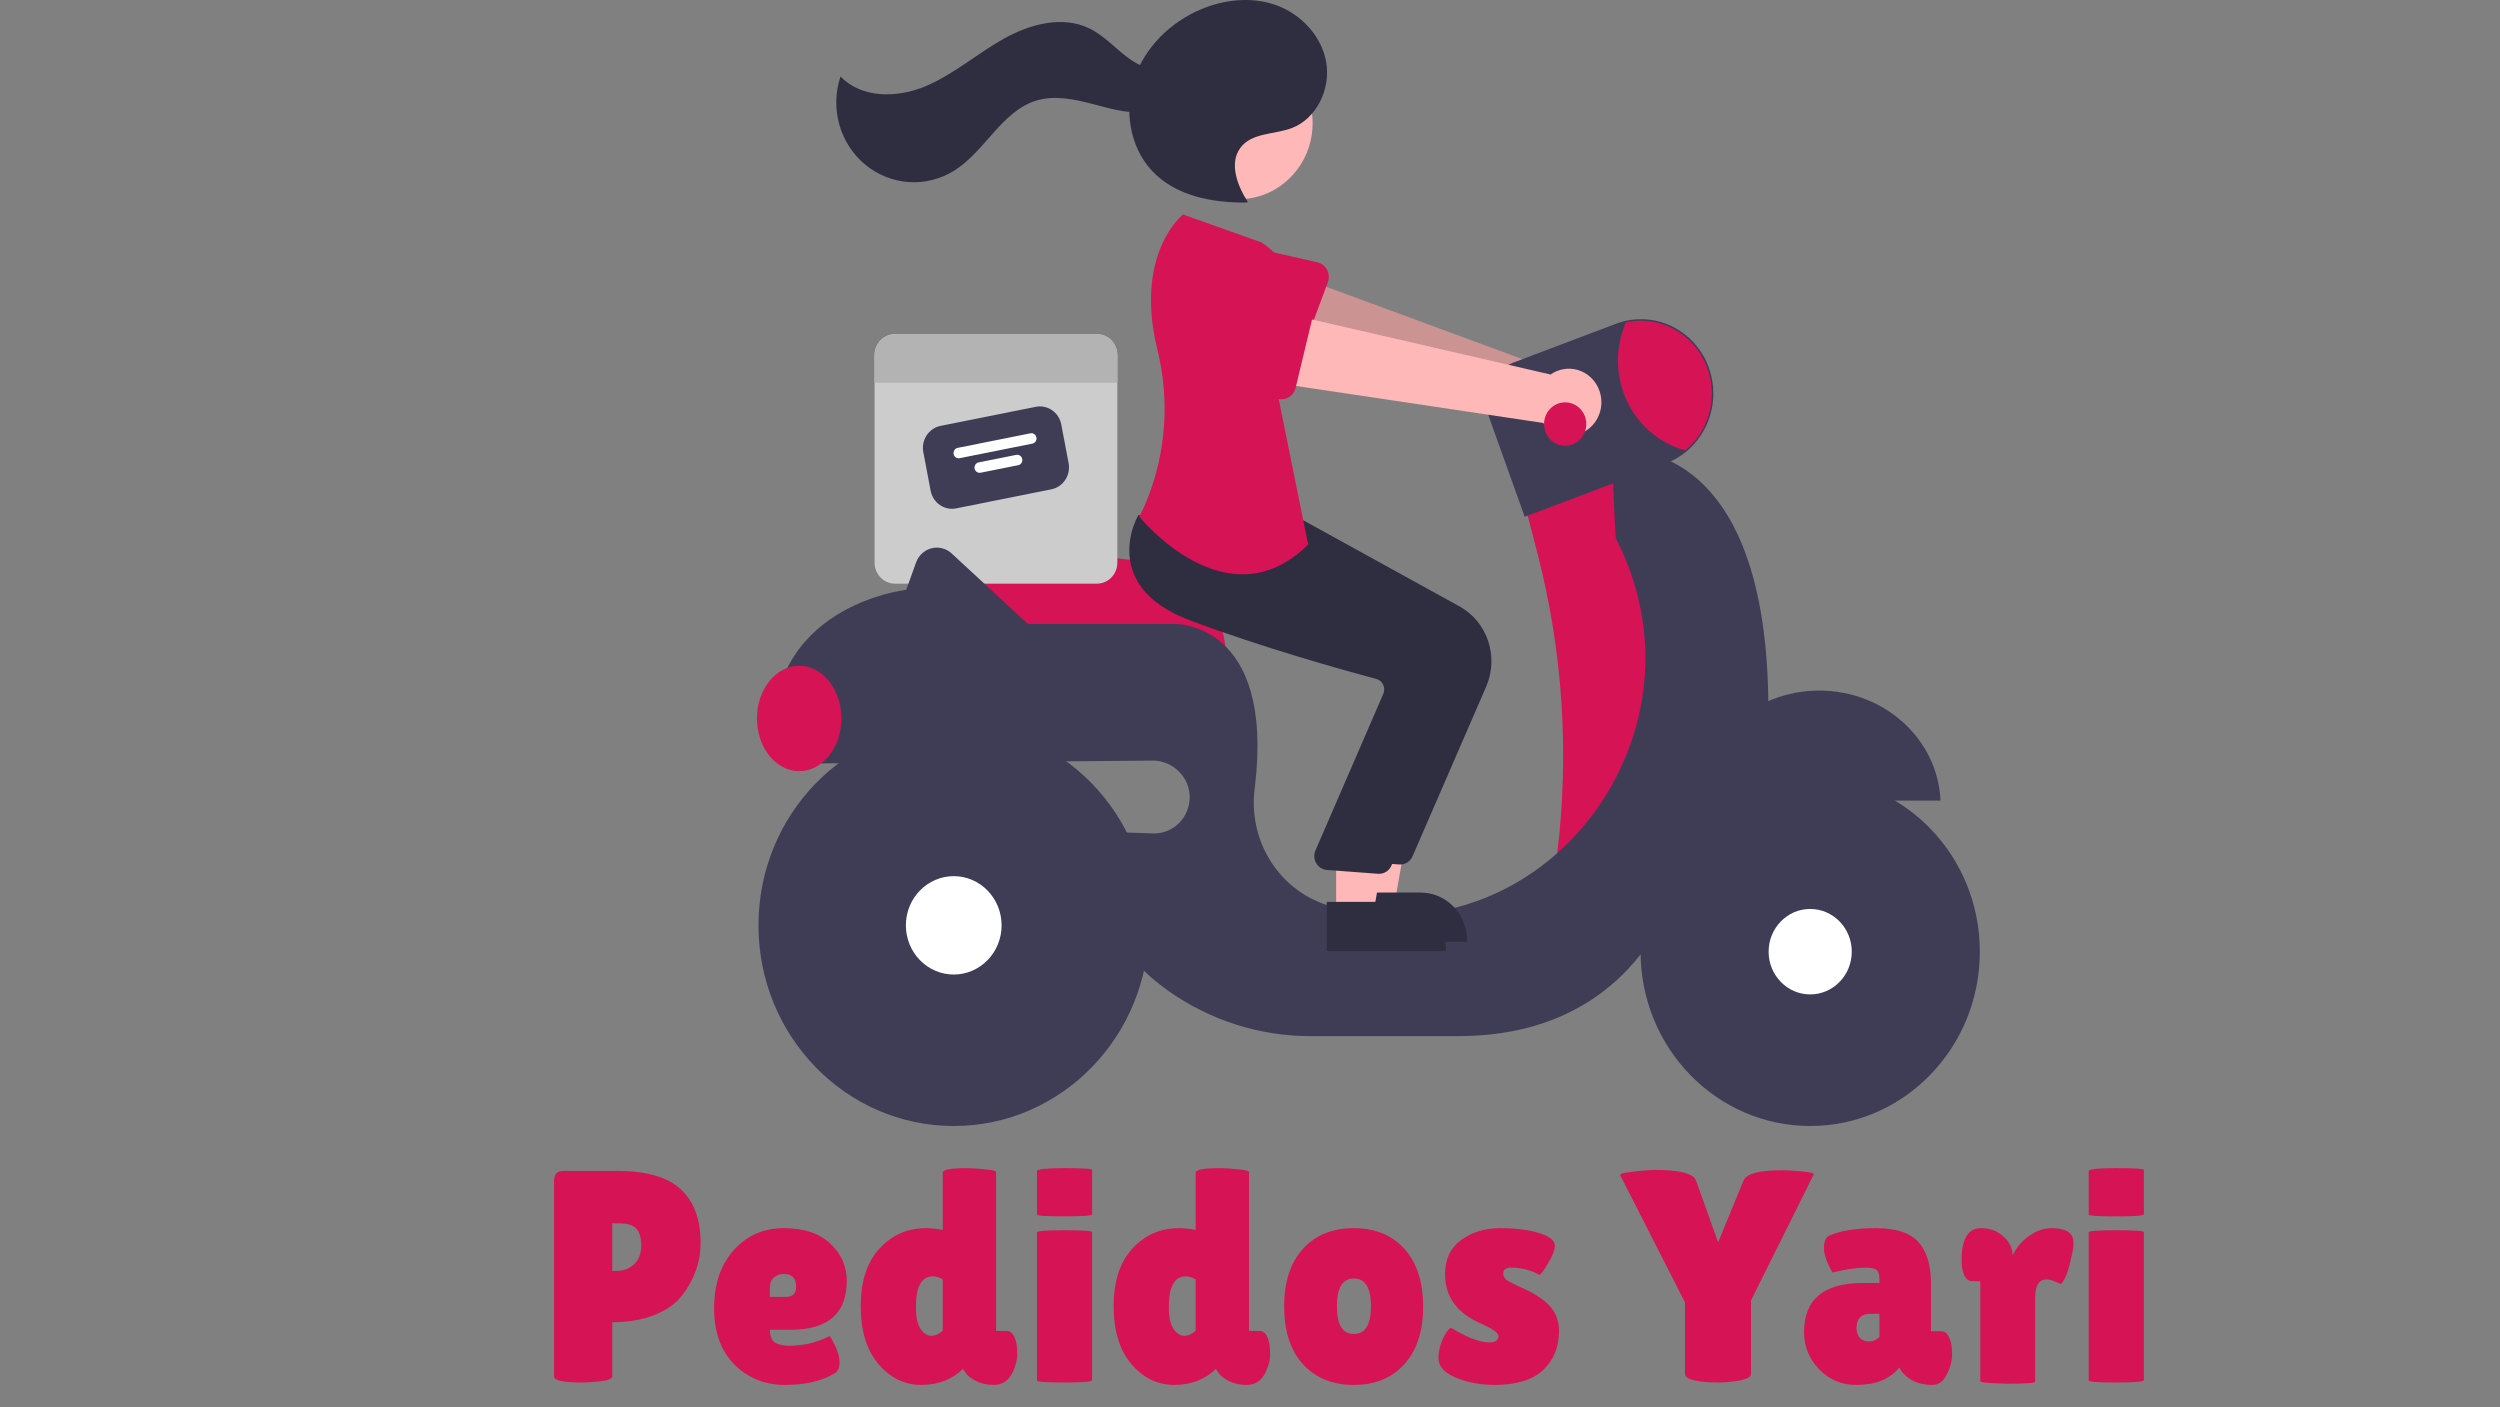 <svg width="199" height="112" viewBox="0 0 199 112" fill="none" xmlns="http://www.w3.org/2000/svg">
<rect x="0" y="0" width="199" height="112" fill="#808080" stroke="none"/>
<g clip-path="url(#clip0_573_2412)">
<path d="M97.582 52.424H74.542L74.298 45.144C74.287 44.828 74.343 44.514 74.462 44.223C74.581 43.932 74.76 43.67 74.986 43.457C75.213 43.244 75.482 43.084 75.775 42.987C76.067 42.891 76.377 42.861 76.681 42.899L90.089 44.587H90.091C92.079 44.592 93.983 45.407 95.387 46.853C96.791 48.299 97.581 50.258 97.582 52.3V52.424Z" fill="#D61355"/>
<path d="M87.313 26.6H71.244C71.03 26.6 70.818 26.644 70.621 26.728C70.423 26.812 70.244 26.935 70.093 27.09C69.942 27.245 69.822 27.43 69.74 27.633C69.658 27.836 69.616 28.053 69.616 28.273V44.787C69.616 45.006 69.658 45.224 69.74 45.427C69.822 45.63 69.942 45.814 70.093 45.969C70.244 46.125 70.423 46.248 70.621 46.332C70.818 46.416 71.03 46.459 71.244 46.459H87.313C87.527 46.459 87.738 46.416 87.936 46.332C88.133 46.248 88.313 46.125 88.464 45.969C88.615 45.814 88.735 45.63 88.817 45.427C88.898 45.224 88.94 45.006 88.94 44.787V28.273C88.94 28.053 88.898 27.836 88.817 27.633C88.735 27.43 88.615 27.245 88.464 27.09C88.313 26.935 88.133 26.812 87.936 26.728C87.738 26.644 87.527 26.6 87.313 26.6Z" fill="#CCCCCC"/>
<path d="M83.694 38.949L76.107 40.467C75.657 40.557 75.191 40.459 74.811 40.196C74.43 39.933 74.167 39.525 74.079 39.063L73.496 35.985C73.409 35.523 73.504 35.044 73.76 34.653C74.016 34.262 74.413 33.992 74.863 33.901L82.45 32.383C82.9 32.294 83.366 32.391 83.746 32.654C84.126 32.918 84.389 33.325 84.477 33.788L85.061 36.865C85.148 37.328 85.053 37.807 84.796 38.197C84.54 38.588 84.144 38.858 83.694 38.949Z" fill="#3F3D56"/>
<path d="M82.176 35.313L76.386 36.472C76.28 36.493 76.17 36.47 76.081 36.408C75.991 36.346 75.929 36.25 75.909 36.141C75.888 36.032 75.91 35.92 75.971 35.828C76.031 35.736 76.124 35.672 76.23 35.651L82.02 34.492C82.126 34.471 82.236 34.494 82.326 34.556C82.415 34.618 82.477 34.714 82.498 34.823C82.518 34.931 82.496 35.044 82.436 35.136C82.375 35.228 82.282 35.292 82.176 35.313Z" fill="white"/>
<path d="M81.05 37.029L78.056 37.628C77.95 37.649 77.84 37.627 77.751 37.565C77.661 37.503 77.599 37.407 77.579 37.298C77.558 37.189 77.58 37.076 77.641 36.984C77.701 36.892 77.794 36.829 77.9 36.807L80.895 36.208C80.947 36.198 81.001 36.198 81.054 36.209C81.106 36.22 81.156 36.241 81.2 36.272C81.244 36.303 81.282 36.342 81.312 36.388C81.341 36.433 81.362 36.485 81.372 36.539C81.382 36.593 81.382 36.648 81.371 36.702C81.361 36.755 81.34 36.807 81.31 36.852C81.28 36.898 81.242 36.937 81.197 36.967C81.153 36.997 81.103 37.018 81.05 37.029Z" fill="white"/>
<path d="M88.94 28.273V30.468H69.616V28.273C69.616 28.053 69.658 27.836 69.74 27.633C69.822 27.43 69.942 27.245 70.093 27.09C70.244 26.935 70.423 26.812 70.621 26.728C70.818 26.644 71.03 26.6 71.244 26.6H87.313C87.527 26.6 87.738 26.644 87.936 26.728C88.133 26.812 88.313 26.935 88.464 27.09C88.615 27.245 88.735 27.43 88.817 27.633C88.898 27.836 88.94 28.053 88.94 28.273Z" fill="#B3B3B3"/>
<path d="M127.528 31.155C127.417 30.785 127.227 30.445 126.974 30.158C126.721 29.871 126.409 29.645 126.061 29.495C125.714 29.345 125.338 29.276 124.961 29.291C124.585 29.307 124.216 29.407 123.881 29.585L101.773 21.433L100.8 27.109L122.837 33.337C123.165 33.895 123.681 34.311 124.287 34.504C124.893 34.698 125.547 34.656 126.126 34.387C126.704 34.118 127.166 33.641 127.425 33.045C127.683 32.449 127.72 31.777 127.528 31.155Z" fill="#FFB8B8"/>
<path opacity="0.2" d="M127.528 31.155C127.417 30.785 127.227 30.445 126.974 30.158C126.721 29.871 126.409 29.645 126.061 29.495C125.714 29.345 125.338 29.276 124.961 29.291C124.585 29.307 124.216 29.407 123.881 29.585L101.773 21.433L100.8 27.109L122.837 33.337C123.165 33.895 123.681 34.311 124.287 34.504C124.893 34.698 125.547 34.656 126.126 34.387C126.704 34.118 127.166 33.641 127.425 33.045C127.683 32.449 127.72 31.777 127.528 31.155Z" fill="black"/>
<path d="M105.697 22.468L103.61 28.073C103.55 28.232 103.458 28.377 103.34 28.496C103.221 28.616 103.079 28.708 102.922 28.765C102.766 28.823 102.599 28.846 102.434 28.832C102.268 28.818 102.108 28.767 101.963 28.683L96.889 25.749C96.097 25.432 95.46 24.805 95.116 24.006C94.773 23.206 94.752 22.3 95.059 21.485C95.365 20.67 95.973 20.013 96.75 19.658C97.527 19.303 98.409 19.279 99.203 19.592L104.868 20.883C105.03 20.92 105.183 20.992 105.315 21.096C105.448 21.199 105.557 21.33 105.636 21.48C105.715 21.631 105.761 21.797 105.771 21.967C105.782 22.137 105.757 22.308 105.697 22.468Z" fill="#D61355"/>
<path d="M129.268 36.345L121.347 40.045L122.387 44.069C124.395 51.839 124.928 59.934 123.957 67.912L129.748 69.155L134.549 56.573L132.869 42.265L129.268 36.345Z" fill="#D61355"/>
<path d="M144.812 54.97C139.607 54.97 135.365 58.858 135.159 63.727H154.464C154.258 58.858 150.016 54.97 144.812 54.97Z" fill="#3F3D56"/>
<path d="M140.76 55.809C140.489 33.829 128.308 35.851 128.308 35.851C128.308 35.851 128.536 42.693 128.645 42.906C136.407 57.998 123.597 75.692 107.291 72.437C106.983 72.375 106.688 72.313 106.405 72.25C104.338 71.807 102.514 70.571 101.303 68.795C100.092 67.019 99.584 64.835 99.884 62.688C101.49 49.431 93.501 49.666 93.501 49.666H81.819L75.752 44.055C75.538 43.857 75.28 43.716 75 43.644C74.721 43.572 74.428 43.572 74.149 43.643C73.869 43.714 73.611 43.854 73.396 44.052C73.181 44.249 73.017 44.498 72.917 44.775L72.137 46.953C72.137 46.953 60.614 48.186 61.575 59.78H65.137C65.128 60.11 65.141 60.44 65.175 60.767L91.761 60.545C93.319 60.532 94.695 61.83 94.701 63.431C94.703 63.821 94.628 64.207 94.481 64.567C94.334 64.926 94.118 65.251 93.846 65.523C93.574 65.795 93.251 66.007 92.897 66.148C92.543 66.288 92.165 66.354 91.786 66.341L87.5 66.194C86.18 72.238 89.42 76.309 92.991 78.868C96.353 81.243 100.342 82.502 104.422 82.476H116.066C131.189 82.476 133.829 69.401 133.829 69.401C141.751 65.948 140.76 55.809 140.76 55.809Z" fill="#3F3D56"/>
<path d="M144.091 89.63C151.549 89.63 157.594 83.417 157.594 75.754C157.594 68.09 151.549 61.877 144.091 61.877C136.634 61.877 130.589 68.09 130.589 75.754C130.589 83.417 136.634 89.63 144.091 89.63Z" fill="#3F3D56"/>
<path d="M144.091 79.155C145.919 79.155 147.401 77.632 147.401 75.754C147.401 73.875 145.919 72.353 144.091 72.353C142.264 72.353 140.782 73.875 140.782 75.754C140.782 77.632 142.264 79.155 144.091 79.155Z" fill="white"/>
<path d="M75.918 89.63C84.502 89.63 91.461 82.478 91.461 73.657C91.461 64.835 84.502 57.684 75.918 57.684C67.333 57.684 60.374 64.835 60.374 73.657C60.374 82.478 67.333 89.63 75.918 89.63Z" fill="#3F3D56"/>
<path d="M75.918 77.572C78.022 77.572 79.727 75.819 79.727 73.657C79.727 71.495 78.022 69.742 75.918 69.742C73.814 69.742 72.108 71.495 72.108 73.657C72.108 75.819 73.814 77.572 75.918 77.572Z" fill="white"/>
<path d="M121.369 41.138L118.519 33.183C118.37 32.768 118.303 32.328 118.32 31.886C118.337 31.445 118.439 31.011 118.619 30.61C118.799 30.209 119.055 29.848 119.371 29.548C119.687 29.248 120.057 29.016 120.46 28.863L128.631 25.772C129.341 25.503 130.096 25.381 130.852 25.412C131.608 25.443 132.35 25.626 133.037 25.952C133.724 26.278 134.341 26.74 134.855 27.311C135.368 27.882 135.766 28.552 136.028 29.281C136.264 29.936 136.384 30.629 136.383 31.327C136.38 32.214 136.185 33.088 135.812 33.888C135.439 34.687 134.897 35.391 134.226 35.948C133.741 36.347 133.196 36.663 132.613 36.882L121.369 41.138Z" fill="#3F3D56"/>
<path d="M136.263 31.327C136.263 32.196 136.073 33.053 135.707 33.836C135.341 34.619 134.81 35.307 134.151 35.851C133.14 35.577 132.2 35.081 131.395 34.395C130.59 33.71 129.94 32.853 129.489 31.883C129.039 30.913 128.8 29.855 128.789 28.781C128.777 27.706 128.993 26.643 129.422 25.663C130.245 25.479 131.098 25.487 131.918 25.686C132.738 25.885 133.505 26.27 134.161 26.814C134.817 27.357 135.346 28.044 135.71 28.825C136.074 29.606 136.263 30.461 136.263 31.327Z" fill="#D61355"/>
<path d="M63.615 61.384C65.471 61.384 66.976 59.506 66.976 57.19C66.976 54.874 65.471 52.996 63.615 52.996C61.759 52.996 60.254 54.874 60.254 57.19C60.254 59.506 61.759 61.384 63.615 61.384Z" fill="#D61355"/>
<path d="M108.039 72.035H110.982L112.382 64.191L108.038 64.191L108.039 72.035Z" fill="#FFB8B8"/>
<path d="M107.288 71.048L113.084 71.047H113.084C113.569 71.047 114.049 71.145 114.497 71.336C114.946 71.527 115.353 71.807 115.696 72.159C116.039 72.511 116.311 72.93 116.496 73.39C116.682 73.851 116.778 74.344 116.778 74.843V74.966L107.288 74.967L107.288 71.048Z" fill="#2F2E41"/>
<path d="M111.455 68.816C111.42 68.816 111.386 68.814 111.352 68.811L107.279 68.506C107.114 68.49 106.955 68.436 106.814 68.347C106.673 68.258 106.554 68.137 106.465 67.993C106.377 67.85 106.322 67.687 106.304 67.518C106.287 67.349 106.307 67.178 106.364 67.018L111.815 54.434C111.854 54.321 111.87 54.202 111.862 54.083C111.854 53.964 111.822 53.849 111.768 53.743C111.714 53.636 111.639 53.542 111.548 53.468C111.456 53.393 111.35 53.339 111.237 53.309C108.674 52.62 102.098 50.787 96.405 48.642C93.966 47.723 92.43 46.395 91.84 44.694C91.061 42.453 92.213 40.408 92.263 40.323L92.301 40.255L97.658 40.756L103.465 41.264L116.191 48.276C117.257 48.869 118.067 49.853 118.459 51.031C118.851 52.21 118.797 53.498 118.307 54.637L112.44 68.158C112.356 68.353 112.217 68.52 112.042 68.636C111.867 68.753 111.663 68.816 111.455 68.816Z" fill="#2F2E41"/>
<path d="M98.589 15.858C101.845 15.858 104.485 13.145 104.485 9.799C104.485 6.452 101.845 3.74 98.589 3.74C95.333 3.74 92.693 6.452 92.693 9.799C92.693 13.145 95.333 15.858 98.589 15.858Z" fill="#FFB8B8"/>
<path d="M106.358 72.775H109.301L110.702 64.931L106.358 64.931L106.358 72.775Z" fill="#FFB8B8"/>
<path d="M105.608 71.788L111.403 71.787H111.404C111.889 71.787 112.369 71.886 112.817 72.076C113.265 72.267 113.672 72.547 114.015 72.899C114.358 73.251 114.63 73.67 114.816 74.13C115.002 74.591 115.097 75.085 115.097 75.583V75.706L105.608 75.707L105.608 71.788Z" fill="#2F2E41"/>
<path d="M109.774 69.556C109.74 69.556 109.706 69.554 109.671 69.551L105.598 69.246C105.434 69.23 105.275 69.176 105.134 69.087C104.993 68.998 104.873 68.877 104.785 68.733C104.697 68.59 104.641 68.427 104.624 68.258C104.606 68.089 104.627 67.918 104.684 67.758L110.135 55.174C110.174 55.061 110.189 54.942 110.181 54.823C110.173 54.705 110.141 54.589 110.087 54.483C110.034 54.376 109.959 54.282 109.867 54.208C109.776 54.133 109.67 54.079 109.557 54.049C106.994 53.361 100.418 51.527 94.725 49.382C92.286 48.463 90.75 47.135 90.159 45.435C89.381 43.193 90.533 41.149 90.582 41.063L90.621 40.996L95.977 41.496L101.784 42.004L114.51 49.016C115.576 49.609 116.386 50.593 116.779 51.771C117.171 52.95 117.117 54.238 116.627 55.377L110.76 68.898C110.675 69.094 110.537 69.26 110.362 69.377C110.187 69.493 109.983 69.555 109.774 69.556Z" fill="#2F2E41"/>
<path d="M100.407 19.293L94.166 17.073C94.166 17.073 90.248 20.167 92.13 27.841C93.113 31.801 92.827 35.981 91.314 39.761C91.132 40.229 90.922 40.684 90.685 41.125C90.685 41.125 97.647 49.76 104.128 43.346L101.608 30.888C101.608 30.888 105.568 22.624 100.407 19.293Z" fill="#D61355"/>
<path d="M99.321 16.064C98.482 14.773 97.82 12.983 98.744 11.755C99.656 10.543 101.454 10.721 102.851 10.185C104.796 9.438 105.925 7.089 105.573 4.986C105.221 2.882 103.578 1.139 101.621 0.425C99.663 -0.288 97.456 -0.056 95.539 0.765C93.18 1.777 91.156 3.733 90.307 6.211C89.458 8.69 89.912 11.665 91.673 13.57C93.561 15.612 96.523 16.157 99.264 16.123" fill="#2F2E41"/>
<path d="M93.837 5.053C92.779 5.938 91.166 5.545 90.031 4.769C88.896 3.992 87.975 2.887 86.747 2.278C84.582 1.205 81.964 1.918 79.857 3.107C77.75 4.296 75.882 5.938 73.656 6.871C71.431 7.803 68.591 7.849 66.905 6.088C66.49 7.323 66.457 8.659 66.808 9.915C67.16 11.17 67.879 12.284 68.87 13.103C69.86 13.922 71.072 14.408 72.34 14.493C73.609 14.579 74.872 14.26 75.957 13.581C78.396 12.054 79.743 8.853 82.478 8.01C83.992 7.544 85.618 7.92 87.147 8.326C88.677 8.733 90.272 9.173 91.816 8.826C93.36 8.48 94.804 7.054 94.608 5.443L93.837 5.053Z" fill="#2F2E41"/>
<path d="M127.235 30.908C127.08 30.555 126.851 30.241 126.565 29.989C126.279 29.736 125.943 29.551 125.58 29.447C125.217 29.342 124.836 29.321 124.464 29.384C124.092 29.447 123.738 29.593 123.427 29.812L100.51 24.527L100.225 30.282L122.841 33.668C123.234 34.181 123.796 34.528 124.421 34.643C125.045 34.758 125.69 34.634 126.231 34.294C126.773 33.953 127.174 33.421 127.359 32.797C127.544 32.173 127.5 31.501 127.235 30.908Z" fill="#FFB8B8"/>
<path d="M104.528 25.055L103.129 30.882C103.089 31.048 103.015 31.203 102.912 31.337C102.808 31.47 102.678 31.58 102.53 31.657C102.382 31.734 102.219 31.778 102.053 31.785C101.887 31.792 101.722 31.762 101.568 31.697L96.181 29.428C95.356 29.215 94.647 28.673 94.211 27.924C93.774 27.174 93.644 26.276 93.85 25.428C94.056 24.58 94.581 23.851 95.31 23.4C96.039 22.95 96.912 22.815 97.737 23.025L103.515 23.588C103.68 23.604 103.84 23.657 103.984 23.742C104.128 23.828 104.252 23.944 104.348 24.083C104.444 24.223 104.51 24.381 104.541 24.549C104.572 24.717 104.568 24.89 104.528 25.055Z" fill="#D61355"/>
<path d="M124.587 35.481C125.515 35.481 126.268 34.708 126.268 33.755C126.268 32.801 125.515 32.028 124.587 32.028C123.659 32.028 122.907 32.801 122.907 33.755C122.907 34.708 123.659 35.481 124.587 35.481Z" fill="#D61355"/>
</g>
<path d="M46.288 110.048C44.832 110.048 44.104 109.888 44.104 109.568V94.016C44.104 93.472 44.352 93.2 44.848 93.2H49.072C51.44 93.2 53.144 93.688 54.184 94.664C55.24 95.64 55.768 97.056 55.768 98.912C55.768 100.448 55.272 101.856 54.28 103.136C53.784 103.776 53.056 104.288 52.096 104.672C51.136 105.056 50.016 105.248 48.736 105.248V109.544C48.736 109.736 48.432 109.872 47.824 109.952C47.232 110.016 46.72 110.048 46.288 110.048ZM48.736 97.376V101.168H49.048C49.608 101.168 50.08 100.992 50.464 100.64C50.848 100.288 51.04 99.792 51.04 99.152C51.04 98.512 50.904 98.056 50.632 97.784C50.376 97.512 49.912 97.376 49.24 97.376H48.736ZM66.371 109.352C65.363 109.944 64.067 110.24 62.483 110.24C60.899 110.24 59.563 109.704 58.475 108.632C57.387 107.544 56.843 106.048 56.843 104.144C56.843 102.224 57.363 100.68 58.403 99.512C59.459 98.344 60.787 97.76 62.387 97.76C63.987 97.76 65.219 98.168 66.083 98.984C66.963 99.8 67.403 100.792 67.403 101.96C67.403 104.552 65.915 105.848 62.939 105.848H61.283C61.283 106.328 61.411 106.664 61.667 106.856C61.939 107.032 62.331 107.12 62.843 107.12C63.963 107.12 65.027 106.864 66.035 106.352C66.051 106.336 66.123 106.448 66.251 106.688C66.635 107.376 66.827 107.96 66.827 108.44C66.827 108.904 66.675 109.208 66.371 109.352ZM63.371 102.416C63.371 101.744 63.043 101.408 62.387 101.408C62.083 101.408 61.819 101.504 61.595 101.696C61.387 101.872 61.283 102.136 61.283 102.488V103.232H62.579C63.107 103.232 63.371 102.96 63.371 102.416ZM75.043 93.344C75.043 93.104 75.675 92.984 76.939 92.984C77.371 92.984 77.867 93.016 78.427 93.08C79.003 93.128 79.291 93.2 79.291 93.296V105.944H80.131C80.531 105.944 80.795 106.304 80.923 107.024C80.955 107.232 80.971 107.52 80.971 107.888C80.971 108.24 80.859 108.672 80.635 109.184C80.315 109.888 79.803 110.24 79.099 110.24C78.571 110.24 78.099 110.136 77.683 109.928C77.283 109.72 77.011 109.504 76.867 109.28L76.651 108.968C75.771 109.816 74.667 110.24 73.339 110.24C72.011 110.24 70.875 109.688 69.931 108.584C68.987 107.48 68.515 105.944 68.515 103.976C68.515 101.992 69.011 100.464 70.003 99.392C70.995 98.304 72.235 97.76 73.723 97.76C74.155 97.76 74.595 97.808 75.043 97.904V93.344ZM74.251 101.6C73.355 101.6 72.907 102.408 72.907 104.024C72.907 104.84 73.035 105.432 73.291 105.8C73.547 106.152 73.827 106.328 74.131 106.328C74.451 106.328 74.755 106.192 75.043 105.92V101.84C74.771 101.68 74.507 101.6 74.251 101.6ZM86.933 109.856C86.933 109.984 86.197 110.048 84.725 110.048C83.269 110.048 82.541 109.992 82.541 109.88V98.096C82.541 97.984 83.269 97.928 84.725 97.928C86.197 97.928 86.933 97.976 86.933 98.072V109.856ZM86.933 96.656C86.933 96.768 86.197 96.824 84.725 96.824C83.269 96.824 82.541 96.776 82.541 96.68V93.224C82.541 93.064 83.269 92.984 84.725 92.984C86.197 92.984 86.933 93.032 86.933 93.128V96.656ZM95.175 93.344C95.175 93.104 95.807 92.984 97.071 92.984C97.503 92.984 97.999 93.016 98.559 93.08C99.135 93.128 99.423 93.2 99.423 93.296V105.944H100.263C100.663 105.944 100.927 106.304 101.055 107.024C101.087 107.232 101.103 107.52 101.103 107.888C101.103 108.24 100.991 108.672 100.767 109.184C100.447 109.888 99.935 110.24 99.231 110.24C98.703 110.24 98.231 110.136 97.815 109.928C97.415 109.72 97.143 109.504 96.999 109.28L96.783 108.968C95.903 109.816 94.799 110.24 93.471 110.24C92.143 110.24 91.007 109.688 90.063 108.584C89.119 107.48 88.647 105.944 88.647 103.976C88.647 101.992 89.143 100.464 90.135 99.392C91.127 98.304 92.367 97.76 93.855 97.76C94.287 97.76 94.727 97.808 95.175 97.904V93.344ZM94.383 101.6C93.487 101.6 93.039 102.408 93.039 104.024C93.039 104.84 93.167 105.432 93.423 105.8C93.679 106.152 93.959 106.328 94.263 106.328C94.583 106.328 94.887 106.192 95.175 105.92V101.84C94.903 101.68 94.639 101.6 94.383 101.6ZM103.706 108.584C102.714 107.48 102.218 105.952 102.218 104C102.218 102.048 102.714 100.52 103.706 99.416C104.714 98.312 106.066 97.76 107.762 97.76C109.458 97.76 110.802 98.312 111.794 99.416C112.786 100.52 113.282 102.048 113.282 104C113.282 105.952 112.786 107.48 111.794 108.584C110.802 109.688 109.458 110.24 107.762 110.24C106.066 110.24 104.714 109.688 103.706 108.584ZM107.762 101.768C106.866 101.768 106.418 102.504 106.418 103.976C106.418 105.448 106.866 106.184 107.762 106.184C108.674 106.184 109.13 105.448 109.13 103.976C109.13 102.504 108.674 101.768 107.762 101.768ZM115.482 105.68C116.778 106.464 117.802 106.856 118.554 106.856C119.034 106.856 119.274 106.688 119.274 106.352C119.274 106.112 118.858 105.8 118.026 105.416C116.026 104.6 115.026 103.264 115.026 101.408C115.026 100.224 115.458 99.32 116.322 98.696C117.186 98.072 118.218 97.76 119.418 97.76C120.634 97.76 121.658 97.888 122.49 98.144C123.338 98.4 123.762 98.736 123.762 99.152C123.762 99.504 123.586 99.968 123.234 100.544C122.898 101.12 122.666 101.432 122.538 101.48C121.85 101.096 121.106 100.904 120.306 100.904C119.874 100.904 119.658 101.056 119.658 101.36C119.658 101.552 119.738 101.72 119.898 101.864C120.074 101.992 120.386 102.16 120.834 102.368C121.282 102.56 121.65 102.736 121.938 102.896C122.242 103.056 122.578 103.28 122.946 103.568C123.714 104.176 124.098 104.968 124.098 105.944C124.098 107.224 123.674 108.264 122.826 109.064C121.978 109.848 120.698 110.24 118.986 110.24C117.85 110.24 116.818 110.048 115.89 109.664C114.962 109.28 114.498 108.752 114.498 108.08C114.498 107.632 114.602 107.16 114.81 106.664C115.034 106.168 115.258 105.84 115.482 105.68ZM138.779 93.992C138.987 93.432 140.011 93.152 141.851 93.152C142.315 93.152 142.859 93.184 143.483 93.248C144.123 93.312 144.419 93.392 144.371 93.488L139.379 103.52V109.376C139.379 109.648 138.939 109.84 138.059 109.952C137.611 110.016 137.171 110.048 136.739 110.048C136.307 110.048 135.875 110.024 135.443 109.976C134.563 109.864 134.123 109.664 134.123 109.376V103.664L128.963 93.536C128.899 93.44 129.227 93.352 129.947 93.272C130.667 93.176 131.275 93.128 131.771 93.128C133.739 93.128 134.819 93.416 135.011 93.992L136.763 98.888L138.779 93.992ZM145.858 101.288C145.41 100.488 145.186 99.84 145.186 99.344C145.186 98.832 145.322 98.504 145.594 98.36C146.506 97.96 147.754 97.76 149.338 97.76C150.938 97.76 152.066 98.136 152.722 98.888C153.378 99.624 153.706 100.72 153.706 102.176V105.968H154.522C154.794 105.968 155.002 106.128 155.146 106.448C155.306 106.768 155.386 107.208 155.386 107.768C155.386 108.328 155.242 108.88 154.954 109.424C154.682 109.968 154.306 110.24 153.826 110.24C152.962 110.24 152.266 110.008 151.738 109.544C151.498 109.352 151.314 109.12 151.186 108.848C150.45 109.776 149.306 110.24 147.754 110.24C146.586 110.24 145.602 109.824 144.802 108.992C144.002 108.16 143.602 107.176 143.602 106.04C143.602 103.432 145.162 102.128 148.282 102.128H149.602V101.888C149.602 101.472 149.53 101.208 149.386 101.096C149.258 100.968 148.946 100.904 148.45 100.904C147.842 100.904 146.978 101.032 145.858 101.288ZM147.778 105.704C147.778 106.056 147.874 106.328 148.066 106.52C148.258 106.696 148.498 106.784 148.786 106.784C149.09 106.784 149.362 106.664 149.602 106.424V104.576H148.93C148.162 104.576 147.778 104.952 147.778 105.704ZM162 109.976C162 110.088 161.272 110.144 159.816 110.144C158.36 110.112 157.632 110.048 157.632 109.952V101.984H156.984C156.728 101.984 156.52 101.832 156.36 101.528C156.216 101.208 156.144 100.816 156.144 100.352C156.144 98.624 156.656 97.76 157.68 97.76C158.4 97.76 159 97.984 159.48 98.432C159.96 98.864 160.2 99.36 160.2 99.92C160.536 99.264 160.984 98.744 161.544 98.36C162.12 97.96 162.704 97.76 163.296 97.76C164.224 97.76 164.784 98 164.976 98.48C165.024 98.608 165.048 98.8 165.048 99.056C165.048 99.296 164.968 99.736 164.808 100.376C164.664 101.016 164.512 101.48 164.352 101.768C164.192 102.056 164.096 102.2 164.064 102.2C164.032 102.2 163.88 102.144 163.608 102.032C163.352 101.904 163.12 101.84 162.912 101.84C162.304 101.84 162 102.32 162 103.28V109.976ZM170.652 109.856C170.652 109.984 169.916 110.048 168.444 110.048C166.988 110.048 166.26 109.992 166.26 109.88V98.096C166.26 97.984 166.988 97.928 168.444 97.928C169.916 97.928 170.652 97.976 170.652 98.072V109.856ZM170.652 96.656C170.652 96.768 169.916 96.824 168.444 96.824C166.988 96.824 166.26 96.776 166.26 96.68V93.224C166.26 93.064 166.988 92.984 168.444 92.984C169.916 92.984 170.652 93.032 170.652 93.128V96.656Z" fill="#D61355"/>
<defs>
<clipPath id="clip0_573_2412">
<rect width="199" height="90" fill="white"/>
</clipPath>
</defs>
</svg>
